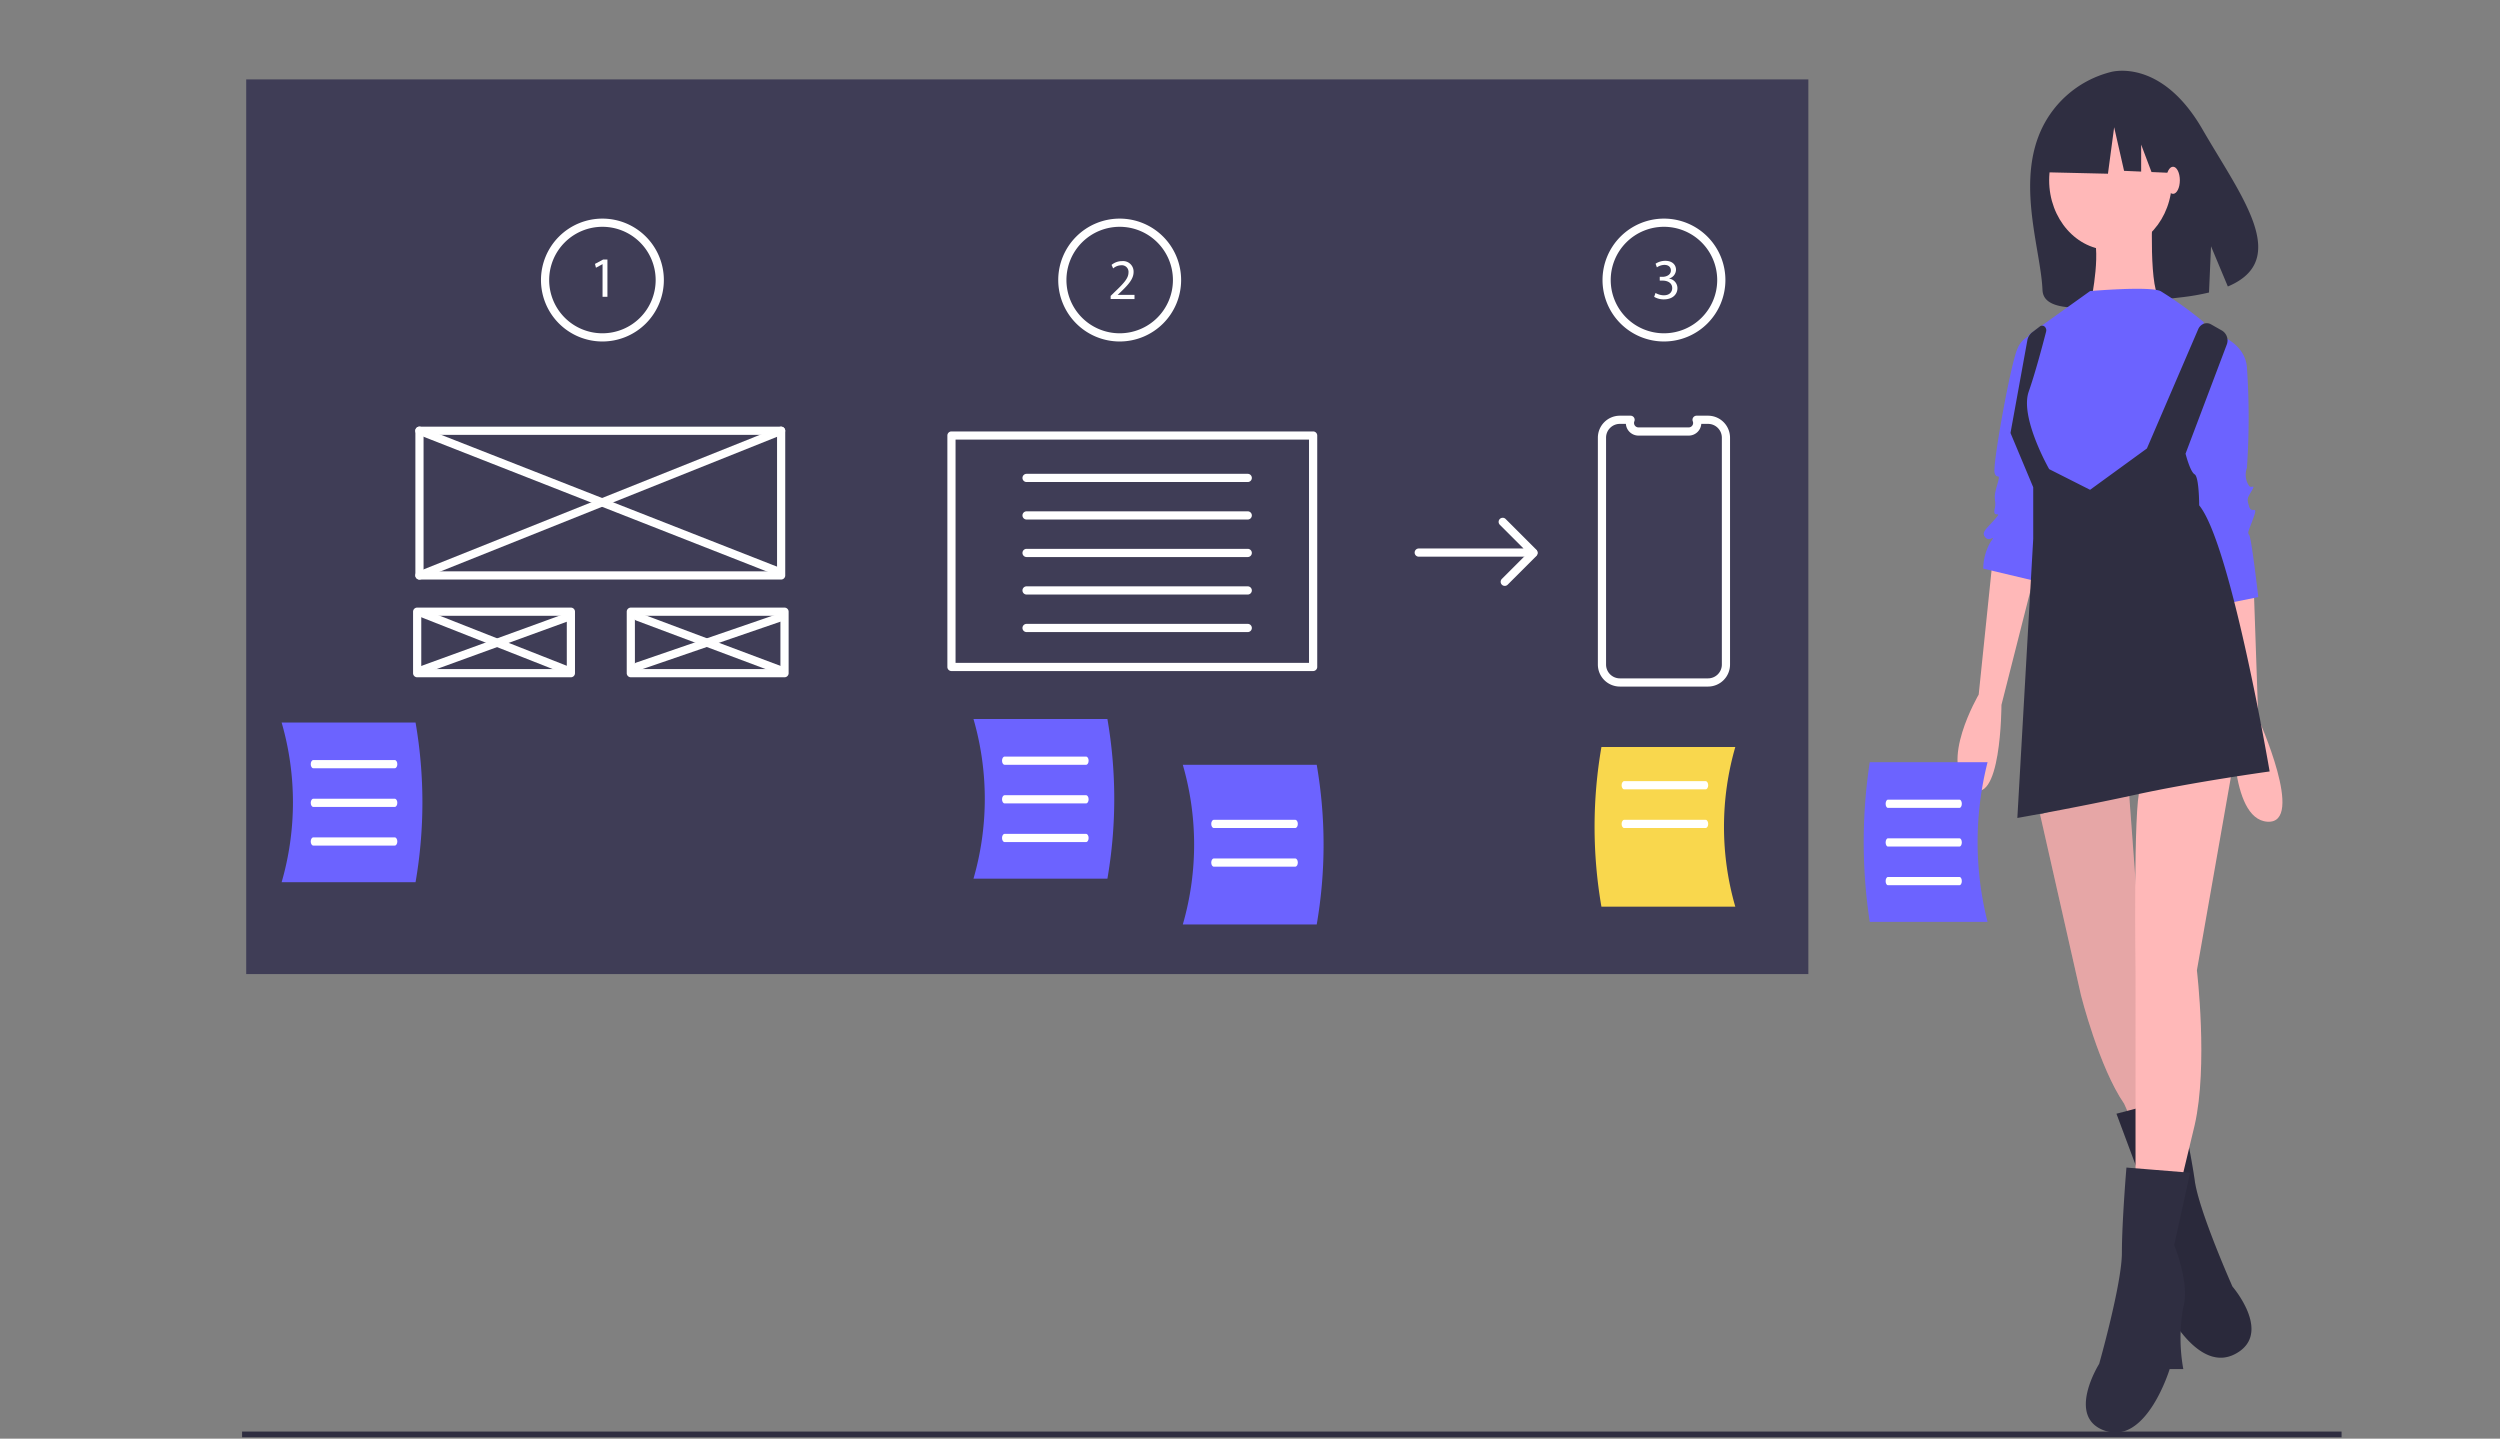 <svg xmlns="http://www.w3.org/2000/svg" width="212" height="122" viewBox="0 0 212 122">
  <rect x="0" y="0" width="212" height="122" fill="#808080" stroke="none"/>
  <g id="Grupo_16070" data-name="Grupo 16070" transform="translate(-7218 1662)">
    <g id="Grupo_16067" data-name="Grupo 16067" transform="translate(0 5)">
      <g id="Grupo_16061" data-name="Grupo 16061" transform="translate(-109 -885)">
        <g id="Grupo_16051" data-name="Grupo 16051" transform="translate(1603 -868)">
          <rect id="Retângulo_6238" data-name="Retângulo 6238" width="132.471" height="75.869" transform="translate(5744.878 92.733)" fill="#3f3d56"/>
          <path id="Caminho_10580" data-name="Caminho 10580" d="M469.434,302.495h-30.67a.347.347,0,0,1-.347-.347V289.879a.347.347,0,0,1,.347-.347h30.67a.347.347,0,0,1,.347.347v12.268a.347.347,0,0,1-.347.347Zm-30.323-.695h29.976V290.227H439.111Z" transform="translate(5320.807 -167.349)" fill="#fff"/>
          <path id="Caminho_10581" data-name="Caminho 10581" d="M451.8,358.953H438.763a.347.347,0,0,1-.347-.347v-5.214a.347.347,0,0,1,.347-.347H451.8a.347.347,0,0,1,.347.347v5.214a.347.347,0,0,1-.347.347Zm-12.688-.695h12.34v-4.519h-12.34Z" transform="translate(5320.612 -215.52)" fill="#fff"/>
          <path id="Caminho_10582" data-name="Caminho 10582" d="M525.95,358.953H512.915a.347.347,0,0,1-.347-.347v-5.214a.347.347,0,0,1,.347-.347H525.95a.347.347,0,0,1,.347.347v5.214a.347.347,0,0,1-.347.347Zm-12.688-.695H525.6v-4.519h-12.34Z" transform="translate(5264.579 -215.52)" fill="#fff"/>
          <path id="Caminho_10583" data-name="Caminho 10583" d="M469.05,302.111a.348.348,0,0,1-.127-.024L438.636,290.2a.347.347,0,1,1,.254-.647l30.287,11.885a.347.347,0,0,1-.127.671Z" transform="translate(5320.802 -167.352)" fill="#fff"/>
          <path id="Caminho_10584" data-name="Caminho 10584" d="M438.763,302.494a.347.347,0,0,1-.129-.67L469.3,289.556a.347.347,0,0,1,.258.645l-30.67,12.268A.346.346,0,0,1,438.763,302.494Z" transform="translate(5320.808 -167.349)" fill="#fff"/>
          <path id="Caminho_10585" data-name="Caminho 10585" d="M452.22,358.884a.349.349,0,0,1-.127-.024l-12.652-4.984a.347.347,0,0,1,.255-.647l12.651,4.984a.347.347,0,0,1-.127.671Z" transform="translate(5320 -215.643)" fill="#fff"/>
          <path id="Caminho_10586" data-name="Caminho 10586" d="M439.569,360.114a.347.347,0,0,1-.119-.674l12.652-4.6a.347.347,0,0,1,.237.653l-12.652,4.6a.348.348,0,0,1-.119.021Z" transform="translate(5320 -216.869)" fill="#fff"/>
          <path id="Caminho_10587" data-name="Caminho 10587" d="M527.6,360.113a.35.35,0,0,1-.122-.022l-12.268-4.6a.347.347,0,0,1,.244-.651l12.268,4.6a.347.347,0,0,1-.122.673Z" transform="translate(5262.742 -216.869)" fill="#fff"/>
          <path id="Caminho_10588" data-name="Caminho 10588" d="M515.334,359.731a.347.347,0,0,1-.113-.676l12.268-4.217a.347.347,0,1,1,.226.657l-12.268,4.217A.347.347,0,0,1,515.334,359.731Z" transform="translate(5262.741 -216.872)" fill="#fff"/>
          <path id="Caminho_10590" data-name="Caminho 10590" d="M488.17,228.359a5.21,5.21,0,1,1,5.21-5.21A5.21,5.21,0,0,1,488.17,228.359Zm0-9.725a4.515,4.515,0,1,0,4.515,4.515,4.515,4.515,0,0,0-4.515-4.515Z" transform="translate(5286.915 -113.401)" fill="#fff"/>
          <path id="Caminho_10591" data-name="Caminho 10591" d="M667.8,228.359a5.21,5.21,0,1,1,5.21-5.21A5.21,5.21,0,0,1,667.8,228.359Zm0-9.725a4.515,4.515,0,1,0,4.515,4.515,4.515,4.515,0,0,0-4.515-4.515Z" transform="translate(5151.149 -113.401)" fill="#fff"/>
          <path id="Caminho_10592" data-name="Caminho 10592" d="M856.007,228.359a5.21,5.21,0,1,1,5.21-5.21A5.21,5.21,0,0,1,856.007,228.359Zm0-9.725a4.515,4.515,0,1,0,4.515,4.515,4.515,4.515,0,0,0-4.515-4.515Z" transform="translate(5009.097 -113.401)" fill="#fff"/>
          <path id="Caminho_10593" data-name="Caminho 10593" d="M500.991,236.289v-.263l.335-.326c.808-.769,1.173-1.178,1.178-1.654a.564.564,0,0,0-.628-.618,1.077,1.077,0,0,0-.672.267l-.136-.3a1.389,1.389,0,0,1,.9-.321.89.89,0,0,1,.968.92c0,.584-.423,1.056-1.09,1.7l-.253.234v.009h1.421v.355Z" transform="translate(5317.192 -124.932)" fill="#fff"/>
          <path id="Caminho_10596" data-name="Caminho 10596" d="M681.878,235.7a1.434,1.434,0,0,0,.7.2c.55,0,.72-.35.715-.613,0-.443-.4-.633-.817-.633h-.239v-.321h.239c.311,0,.706-.16.706-.535,0-.253-.161-.477-.555-.477a1.157,1.157,0,0,0-.632.21l-.112-.311a1.5,1.5,0,0,1,.827-.244c.623,0,.905.37.905.754a.786.786,0,0,1-.584.744v.01a.823.823,0,0,1,.706.812c0,.506-.394.949-1.153.949a1.6,1.6,0,0,1-.822-.214Z" transform="translate(5182.51 -124.858)" fill="#fff"/>
          <path id="Caminho_10597" data-name="Caminho 10597" d="M653.45,311.312h-30.67a.347.347,0,0,1-.347-.347V291.34a.347.347,0,0,1,.347-.347h30.67a.347.347,0,0,1,.347.347v19.625a.347.347,0,0,1-.347.347Zm-30.323-.695H653.1v-18.93H623.127Z" transform="translate(5181.904 -168.407)" fill="#fff"/>
          <path id="Caminho_10598" data-name="Caminho 10598" d="M668.554,307.022H649.8a.347.347,0,1,1,0-.695h18.756a.347.347,0,0,1,0,.695Z" transform="translate(5161.253 -180.146)" fill="#fff"/>
          <path id="Caminho_10599" data-name="Caminho 10599" d="M668.554,320.166H649.8a.347.347,0,1,1,0-.695h18.756a.347.347,0,0,1,0,.695Z" transform="translate(5161.253 -190.11)" fill="#fff"/>
          <path id="Caminho_10600" data-name="Caminho 10600" d="M668.554,333.31H649.8a.347.347,0,1,1,0-.695h18.756a.347.347,0,0,1,0,.695Z" transform="translate(5161.253 -200.073)" fill="#fff"/>
          <path id="Caminho_10601" data-name="Caminho 10601" d="M668.554,346.454H649.8a.347.347,0,1,1,0-.695h18.756a.347.347,0,0,1,0,.695Z" transform="translate(5161.253 -210.037)" fill="#fff"/>
          <path id="Caminho_10602" data-name="Caminho 10602" d="M668.554,359.6H649.8a.347.347,0,1,1,0-.695h18.756a.347.347,0,0,1,0,.695Z" transform="translate(5161.253 -220)" fill="#fff"/>
          <path id="Caminho_10615" data-name="Caminho 10615" d="M858.483,308.389h-7.477a1.867,1.867,0,0,1-1.866-1.865v-19.24a1.867,1.867,0,0,1,1.866-1.865h.907a.347.347,0,0,1,.322.477.375.375,0,0,0,.346.516h4.263a.374.374,0,0,0,.346-.515.347.347,0,0,1,.322-.478h.971a1.867,1.867,0,0,1,1.865,1.865v19.24A1.867,1.867,0,0,1,858.483,308.389Zm-7.477-22.276a1.172,1.172,0,0,0-1.171,1.17v19.24a1.172,1.172,0,0,0,1.171,1.171h7.477a1.172,1.172,0,0,0,1.171-1.171v-19.24a1.172,1.172,0,0,0-1.171-1.17h-.573a1.07,1.07,0,0,1-1.066.994h-4.263a1.07,1.07,0,0,1-1.065-.993Z" transform="translate(5010.359 -164.168)" fill="#fff"/>
          <path id="Caminho_10616" data-name="Caminho 10616" d="M793.884,324.962h-9.725a.347.347,0,0,1,0-.695h8.887l-2.012-2.012a.347.347,0,0,1,.491-.491l2.605,2.605a.347.347,0,0,1-.246.593Z" transform="translate(5060.151 -191.755)" fill="#fff"/>
          <path id="Caminho_10617" data-name="Caminho 10617" d="M814.829,335.741a.347.347,0,0,1-.245-.593l2.431-2.431a.347.347,0,0,1,.491.491l-2.431,2.431A.346.346,0,0,1,814.829,335.741Z" transform="translate(5036.775 -200.057)" fill="#fff"/>
          <path id="Caminho_10618" data-name="Caminho 10618" d="M859.9,415.065H848.547a39.718,39.718,0,0,1,0-13.54H859.9A24.361,24.361,0,0,0,859.9,415.065Z" transform="translate(5011.254 -252.179)" fill="#f9d74d"/>
          <path id="Caminho_10619" data-name="Caminho 10619" d="M633.036,405.276h11.357a39.722,39.722,0,0,0,0-13.54H633.036A24.365,24.365,0,0,1,633.036,405.276Z" transform="translate(5173.515 -244.764)" fill="#6c63ff"/>
          <path id="Caminho_10620" data-name="Caminho 10620" d="M705.705,421.288h11.356a39.718,39.718,0,0,0,0-13.54H705.705A24.364,24.364,0,0,1,705.705,421.288Z" transform="translate(5118.597 -256.893)" fill="#6c63ff"/>
          <path id="Caminho_10621" data-name="Caminho 10621" d="M650.414,406.1H643.5c-.119,0-.216-.155-.216-.347s.1-.347.216-.347h6.911c.119,0,.216.155.216.347S650.533,406.1,650.414,406.1Z" transform="translate(5165.688 -255.247)" fill="#fff"/>
          <path id="Caminho_10622" data-name="Caminho 10622" d="M650.414,419.646H643.5c-.119,0-.216-.155-.216-.347s.1-.347.216-.347h6.911c.119,0,.216.155.216.347S650.533,419.646,650.414,419.646Z" transform="translate(5165.688 -265.517)" fill="#fff"/>
          <path id="Caminho_10623" data-name="Caminho 10623" d="M723.083,428.268h-6.911c-.119,0-.216-.155-.216-.347s.1-.347.216-.347h6.911c.119,0,.216.155.216.347S723.2,428.268,723.083,428.268Z" transform="translate(5110.757 -272.053)" fill="#fff"/>
          <path id="Caminho_10624" data-name="Caminho 10624" d="M723.083,441.816h-6.911c-.119,0-.216-.155-.216-.347s.1-.347.216-.347h6.911c.119,0,.216.155.216.347S723.2,441.816,723.083,441.816Z" transform="translate(5110.757 -282.323)" fill="#fff"/>
          <path id="Caminho_10625" data-name="Caminho 10625" d="M864.727,414.719h-6.911c-.119,0-.216-.155-.216-.347s.1-.347.216-.347h6.911c.119,0,.216.155.216.347S864.846,414.719,864.727,414.719Z" transform="translate(5003.912 -261.783)" fill="#fff"/>
          <path id="Caminho_10626" data-name="Caminho 10626" d="M864.727,428.268h-6.911c-.119,0-.216-.155-.216-.347s.1-.347.216-.347h6.911c.119,0,.216.155.216.347S864.846,428.268,864.727,428.268Z" transform="translate(5003.912 -272.053)" fill="#fff"/>
          <path id="Caminho_10627" data-name="Caminho 10627" d="M650.414,433.194H643.5c-.119,0-.216-.155-.216-.347s.1-.347.216-.347h6.911c.119,0,.216.155.216.347S650.533,433.194,650.414,433.194Z" transform="translate(5165.688 -275.787)" fill="#fff"/>
          <path id="Caminho_10628" data-name="Caminho 10628" d="M392.858,406.508h11.357a39.72,39.72,0,0,0,0-13.54H392.858a24.364,24.364,0,0,1,0,13.54Z" transform="translate(5355.024 -245.697)" fill="#6c63ff"/>
          <path id="Caminho_10629" data-name="Caminho 10629" d="M410.236,407.329h-6.911c-.119,0-.216-.155-.216-.347s.1-.347.216-.347h6.911c.119,0,.216.155.216.347S410.355,407.329,410.236,407.329Z" transform="translate(5347.241 -256.181)" fill="#fff"/>
          <path id="Caminho_10630" data-name="Caminho 10630" d="M410.236,420.878h-6.911c-.119,0-.216-.155-.216-.347s.1-.347.216-.347h6.911c.119,0,.216.155.216.347S410.355,420.878,410.236,420.878Z" transform="translate(5347.241 -266.451)" fill="#fff"/>
          <path id="Caminho_10631" data-name="Caminho 10631" d="M410.236,434.426h-6.911c-.119,0-.216-.155-.216-.347s.1-.347.216-.347h6.911c.119,0,.216.155.216.347S410.355,434.426,410.236,434.426Z" transform="translate(5347.241 -276.721)" fill="#fff"/>
          <g id="Grupo_16060" data-name="Grupo 16060" transform="translate(0 -1.693)">
            <path id="Caminho_10851" data-name="Caminho 10851" d="M149.983,246.946a8.9,8.9,0,0,1,6.137-5.519s4.243-1.287,7.786,4.841c3.3,5.711,7.561,11.062,2.16,13.341L164.64,256.2l-.171,3.919a19.534,19.534,0,0,1-2.378.41c-5.991.692-11.638,1.842-11.742-.619C150.21,256.642,148.318,251.413,149.983,246.946Z" transform="translate(5746.855 -147.621)" fill="#2f2e41"/>
            <path id="Caminho_10844" data-name="Caminho 10844" d="M142.377,421.316l.385,11.173s4.048,8.983.771,8.763-2.891-8.763-2.891-8.763l-1.156-10.516Z" transform="translate(5772.738 -283.879)" fill="#ffb8b8"/>
            <path id="Caminho_10846" data-name="Caminho 10846" d="M242.521,413.026,241.365,424.2s-3.469,5.915-.771,7.887,2.7-7.011,2.7-7.011l2.891-11.392Z" transform="translate(5650.429 -277.607)" fill="#ffb8b8"/>
            <path id="Caminho_10840" data-name="Caminho 10840" d="M185.216,493.518l3.469,15.336s1.542,6.134,3.662,9.2l.771,1.753,3.084-.438-2.12-9.859-1.349-18.184Z" transform="translate(5711.782 -336.763)" fill="#ffb8b8"/>
            <path id="Caminho_10841" data-name="Caminho 10841" d="M185.216,493.518l3.469,15.336s1.542,6.134,3.662,9.2l.771,1.753,3.084-.438-2.12-9.859-1.349-18.184Z" transform="translate(5711.782 -336.763)" opacity="0.1"/>
            <path id="Caminho_10838" data-name="Caminho 10838" d="M157.32,598.956l-5.271,1.387,2.172,5.821s-.883,3.485-.042,5.33a14.713,14.713,0,0,1,.72,5.194l1.142-.2s2.774,5.935,6.051,4.24-.208-5.729-.208-5.729-2.834-6.368-3.193-8.965S157.32,598.956,157.32,598.956Z" transform="translate(5751.427 -418.206)" fill="#2f2e41"/>
            <path id="Caminho_10839" data-name="Caminho 10839" d="M157.32,598.956l-5.271,1.387,2.172,5.821s-.883,3.485-.042,5.33a14.713,14.713,0,0,1,.72,5.194l1.142-.2s2.774,5.935,6.051,4.24-.208-5.729-.208-5.729-2.834-6.368-3.193-8.965S157.32,598.956,157.32,598.956Z" transform="translate(5751.427 -418.206)" opacity="0.1"/>
            <path id="Caminho_10842" data-name="Caminho 10842" d="M168.47,486.721l-2.891,16.432s.964,8.106-.193,13.145l-1.156,4.82h-3.855V503.372s-.193-14.46.385-15.555S168.47,486.721,168.47,486.721Z" transform="translate(5744.718 -333.177)" fill="#ffb8b8"/>
            <path id="Caminho_10843" data-name="Caminho 10843" d="M180.367,623.98l5.4.438-1.349,6.134s1.349,3.286.771,5.258a14.8,14.8,0,0,0,0,5.258h-1.156s-1.927,6.353-5.4,5.258-.578-5.7-.578-5.7,1.927-6.792,1.927-9.421S180.367,623.98,180.367,623.98Z" transform="translate(5723.955 -437.278)" fill="#2f2e41"/>
            <ellipse id="Elipse_1431" data-name="Elipse 1431" cx="5.204" cy="5.915" rx="5.204" ry="5.915" transform="translate(5897.769 97.067)" fill="#ffb8b8"/>
            <path id="Caminho_10852" data-name="Caminho 10852" d="M193.14,290.046s-.385,7.449.771,7.887-5.975,0-5.975,0,.964-4.6,0-5.915S193.14,290.046,193.14,290.046Z" transform="translate(5713.398 -184.763)" fill="#ffb8b8"/>
            <path id="Caminho_10847" data-name="Caminho 10847" d="M177.566,317.518s5.011-.438,5.975,0a31.933,31.933,0,0,1,3.662,2.629l-1.349,13.8-10.986,2.629-1.735-2.848-1.735-4.163.771-5.258.193-3.067Z" transform="translate(5723.672 -205.141)" fill="#6c63ff"/>
            <path id="Caminho_10848" data-name="Caminho 10848" d="M152.18,332.882s2.506.657,2.7,2.848a62.366,62.366,0,0,1,0,8.544,1.67,1.67,0,0,0,.193,1.534c.193.219.578-.219.193.438s-.385.657-.193,1.315.771-.219.385.876-.578,1.315-.385,1.534.771,5.258.771,5.258l-3.277.657-3.277-12.926Z" transform="translate(5759.659 -216.902)" fill="#6c63ff"/>
            <path id="Caminho_10849" data-name="Caminho 10849" d="M236.823,332.882a2.067,2.067,0,0,0-1.735,1.315c-.578,1.314-2.12,9.859-1.927,10.516s.578-.219.193,1.1,0,1.1-.193,1.972.771,0,0,.876-1.156,1.1-.771,1.534.964-.438.385.438a4.626,4.626,0,0,0-.578,2.191l4.626,1.1,1.349-12.269Z" transform="translate(5659.982 -216.913)" fill="#6c63ff"/>
            <path id="Caminho_10845" data-name="Caminho 10845" d="M162.633,329.38l-.947-.538a.722.722,0,0,0-.622-.049.853.853,0,0,0-.468.468l-4.348,10.107-4.818,3.505-3.469-1.753s-2.506-4.382-1.735-6.573c.523-1.485,1.135-3.771,1.475-5.089a.424.424,0,0,0-.128-.428.313.313,0,0,0-.4-.01l-.657.5a1.108,1.108,0,0,0-.408.688l-1.427,7.846,1.927,4.6v4.382L145.262,370.7s5.011-.876,10.022-1.972,11.372-1.972,11.372-1.972-3.277-19.28-5.975-22.566c0,0,0-2.41-.385-2.629s-.771-1.753-.771-1.753l3.491-9.239A.98.98,0,0,0,162.633,329.38Z" transform="translate(5749.809 -213.644)" fill="#2f2e41"/>
            <path id="Caminho_10856" data-name="Caminho 10856" d="M63.929,81.176l4.416-2.629,6.1,1.076L75.7,85.957l-3.141-.137-.877-2.327v2.289l-1.449-.063-.841-3.7-.526,3.944-5.152-.12Z" transform="translate(5833.888 16.462)" fill="#2f2e41"/>
            <ellipse id="Elipse_1432" data-name="Elipse 1432" cx="0.578" cy="1.15" rx="0.578" ry="1.15" transform="translate(5907.695 101.832)" fill="#ffb8b8"/>
            <path id="Caminho_10850" data-name="Caminho 10850" d="M266.36,496.508h-9.991a45.078,45.078,0,0,1,0-13.54h9.991A27.572,27.572,0,0,0,266.36,496.508Z" transform="translate(5626.185 -330.638)" fill="#6c63ff"/>
            <path id="Caminho_10853" data-name="Caminho 10853" d="M266.3,497.329h6.08c.1,0,.19-.155.19-.347s-.085-.347-.19-.347H266.3c-.1,0-.19.155-.19.347S266.194,497.329,266.3,497.329Z" transform="translate(5617.792 -341.129)" fill="#fff"/>
            <path id="Caminho_10854" data-name="Caminho 10854" d="M266.3,510.878h6.08c.1,0,.19-.155.19-.347s-.085-.347-.19-.347H266.3c-.1,0-.19.155-.19.347S266.194,510.878,266.3,510.878Z" transform="translate(5617.792 -351.399)" fill="#fff"/>
            <path id="Caminho_10855" data-name="Caminho 10855" d="M266.3,524.426h6.08c.1,0,.19-.155.19-.347s-.085-.347-.19-.347H266.3c-.1,0-.19.155-.19.347S266.194,524.426,266.3,524.426Z" transform="translate(5617.792 -361.669)" fill="#fff"/>
          </g>
          <path id="Caminho_10837" data-name="Caminho 10837" d="M357.739,233.6h-.01l-.55.3-.083-.326.691-.37h.365v3.163h-.414Z" transform="translate(5417.358 -125.196)" fill="#fff"/>
        </g>
      </g>
    </g>
    <rect id="Retângulo_6414" data-name="Retângulo 6414" width="178.036" height="0.485" transform="translate(7238.529 -1540.604)" fill="#2f2e41"/>
    <g id="Retângulo_6415" data-name="Retângulo 6415" transform="translate(7218 -1662)" fill="#fff" stroke="#707070" stroke-width="1" opacity="0">
      <rect width="212" height="122" stroke="none"/>
      <rect x="0.5" y="0.5" width="211" height="121" fill="none"/>
    </g>
  </g>
</svg>
